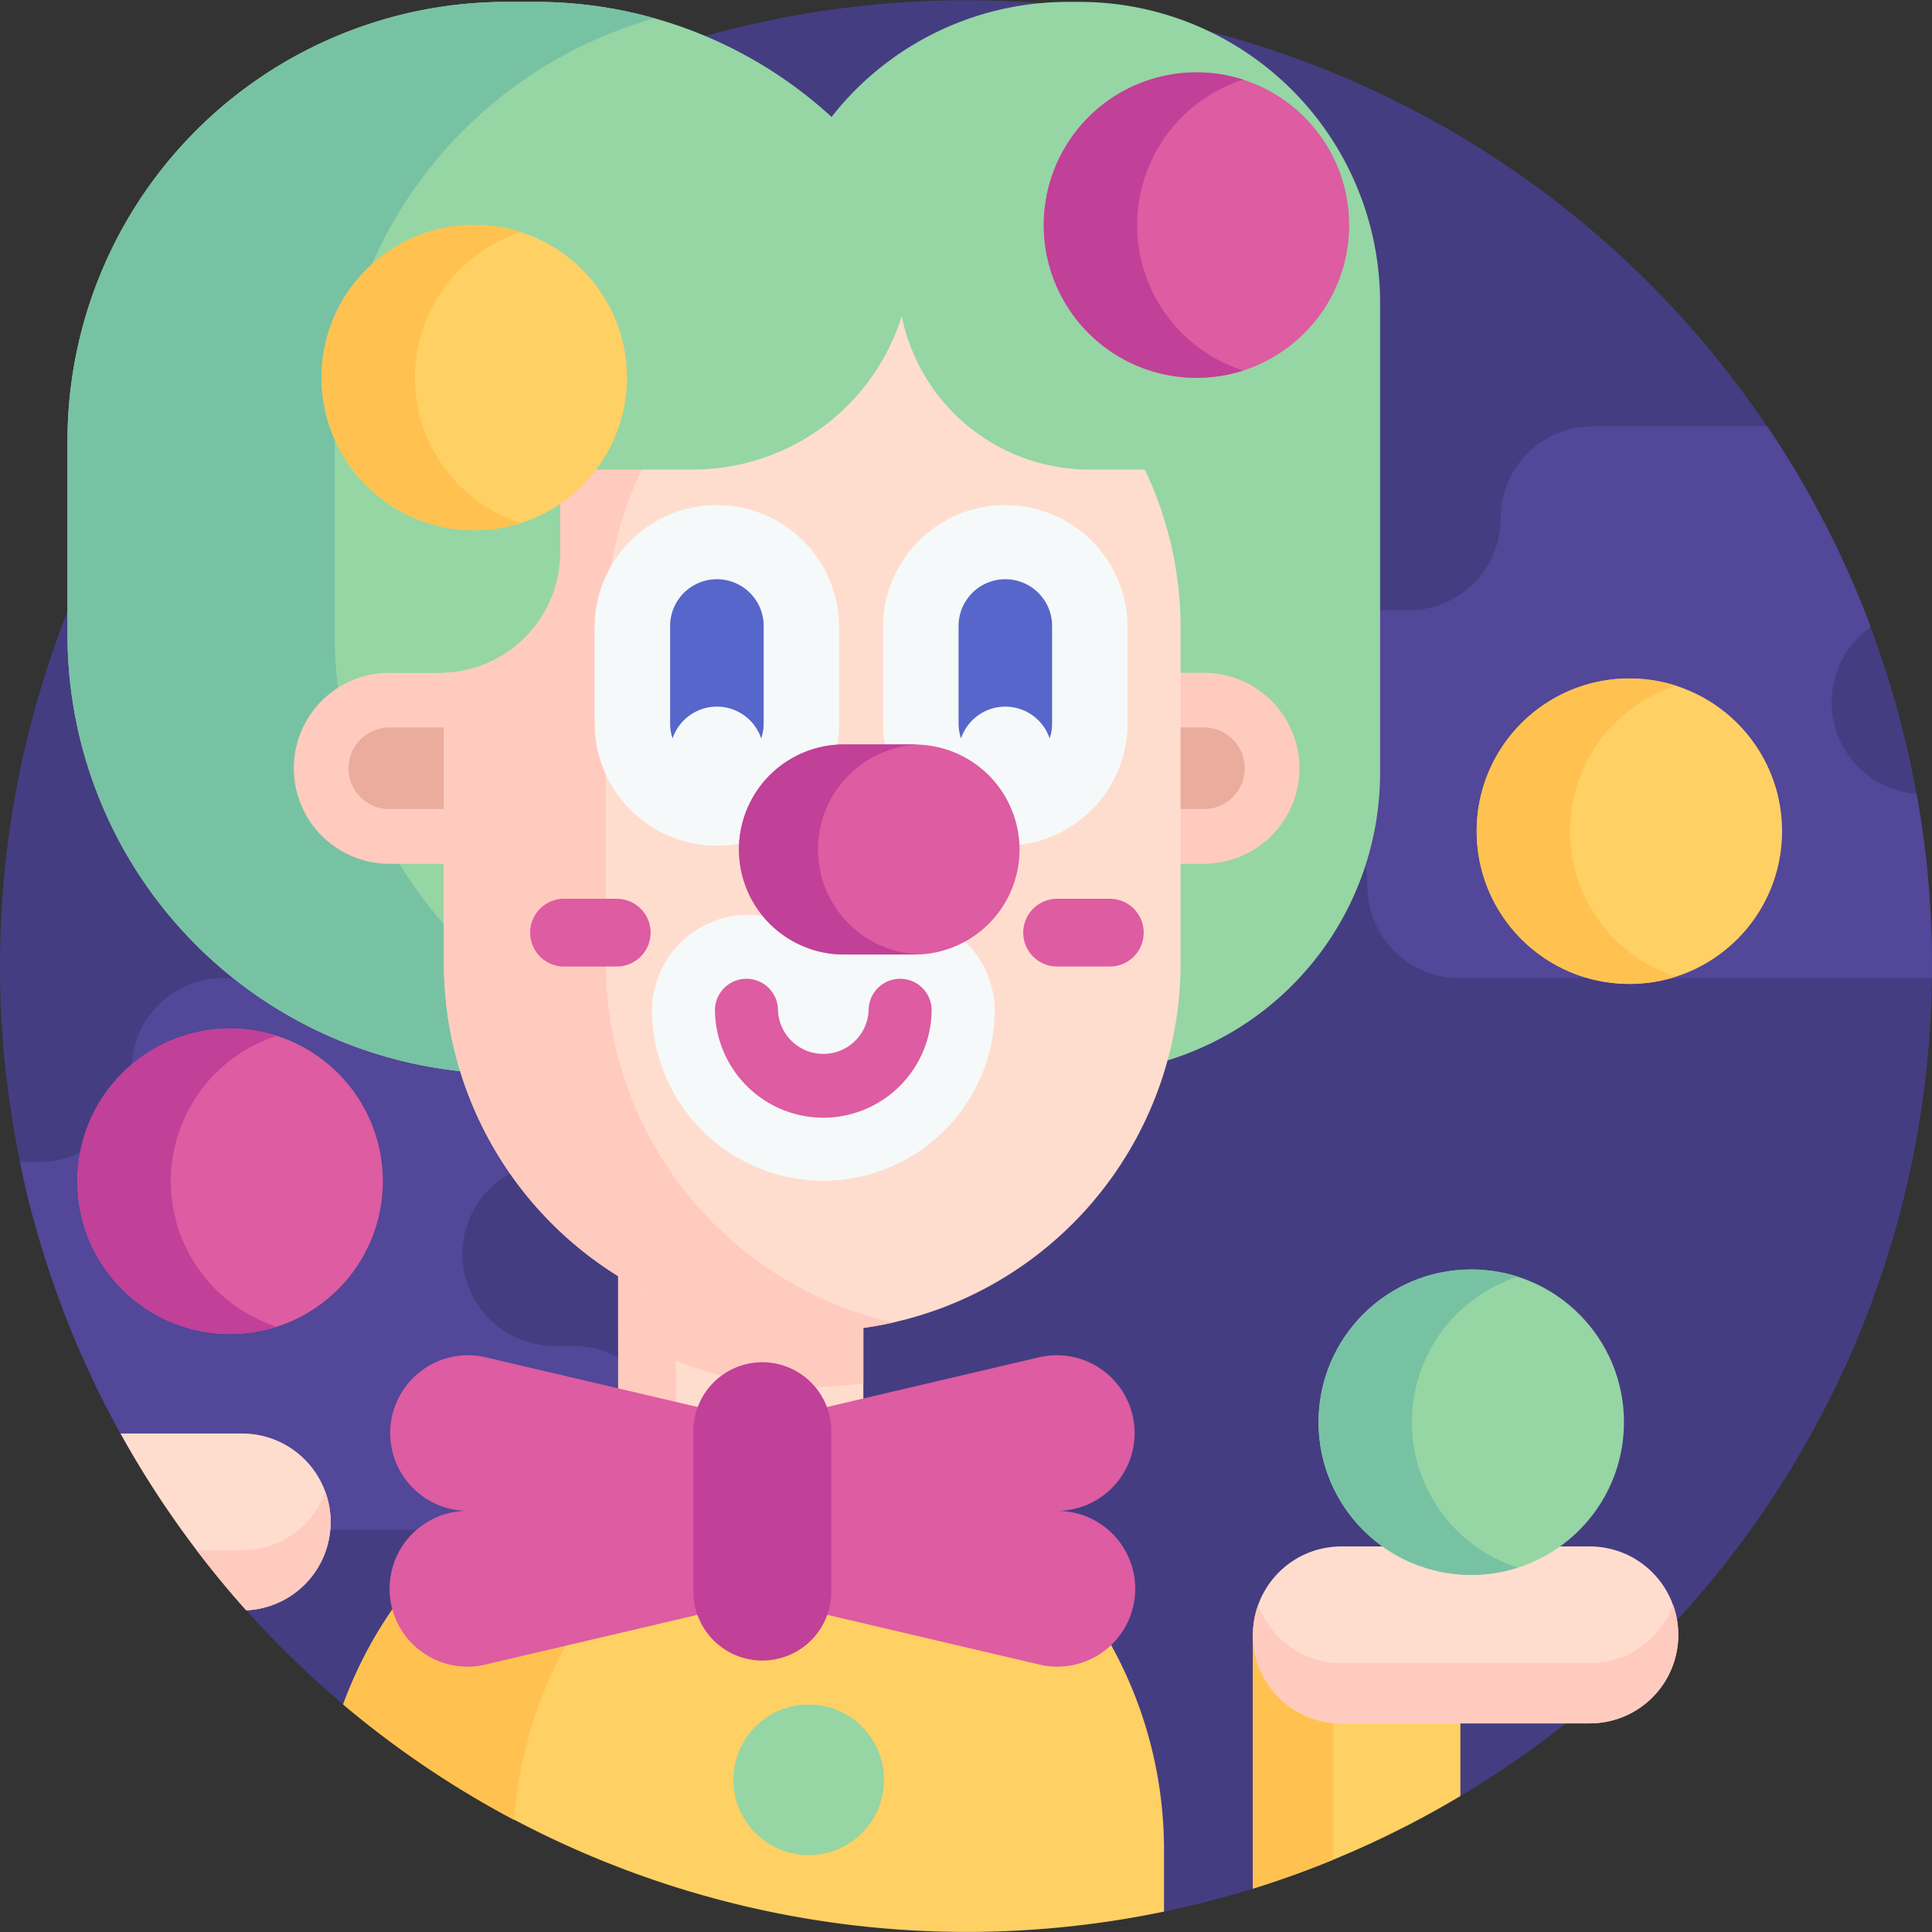 <svg xmlns="http://www.w3.org/2000/svg" width="138" height="138" viewBox="0 0 138 138">
  <rect x="0" y="0" width="138" height="138" fill="#333333" stroke="none"/>
  <g id="clown" transform="translate(0 0)">
    <path id="Path_521" data-name="Path 521" d="M138,69a68.964,68.964,0,0,1-33.686,59.289c-2.906,1.733-5.208-2.544-8.367-1.247-1.865.768-4.509,7.258-6.452,7.859q-3.113.97-6.35,1.647c-4.566.951-8.64-4.487-13.489-4.487a61.8,61.8,0,0,1-30.594-7.529c-4.374-2.315-10.8.382-14.548-2.785a69.417,69.417,0,0,1-6.924-6.725c-1.237-1.383,1.919-5.622.8-7.1-2.008-2.636-8.167-2.614-9.781-5.528A69,69,0,1,1,138,69Z" transform="translate(0 0)" fill="#453d81"/>
    <g id="Group_385" data-name="Group 385" transform="translate(1.42 30.452)">
      <path id="Path_522" data-name="Path 522" d="M5.27,272.337h1.4a6.571,6.571,0,0,0,6.568-6.568,6.568,6.568,0,0,1,6.566-6.568H54.33a6.568,6.568,0,0,1,0,13.137H43.452a6.567,6.567,0,1,0,0,13.134H44.81a6.568,6.568,0,0,1,0,13.137H19.966c-1.584-2.2-6.191-4.5-7.512-6.878A68.533,68.533,0,0,1,5.27,272.337Z" transform="translate(-5.27 -219.789)" fill="#524798"/>
      <path id="Path_523" data-name="Path 523" d="M267.97,132.685a6.568,6.568,0,0,1,6.568-6.568h21.829a6.57,6.57,0,0,0,6.568-6.568,6.568,6.568,0,0,1,6.569-6.568h12.474a68.615,68.615,0,0,1,7.393,14.334,6.4,6.4,0,0,0-.868.728,6.566,6.566,0,0,0,4.145,11.191,69.222,69.222,0,0,1,1.094,12.3c0,.288,0,.574-.005.863H299.985a6.568,6.568,0,0,1-6.568-6.568,6.568,6.568,0,0,0-6.568-6.568H274.538a6.571,6.571,0,0,1-6.568-6.568Z" transform="translate(-197.164 -112.98)" fill="#524798"/>
    </g>
    <g id="Group_388" data-name="Group 388" transform="translate(4.822 0.134)">
      <path id="Path_524" data-name="Path 524" d="M90.171.5h-.814a21.436,21.436,0,0,0-16.89,8.218A31.249,31.249,0,0,0,51.3.5H49.254A31.362,31.362,0,0,0,17.892,31.862V45.691A31.362,31.362,0,0,0,49.254,77.053H51.3a31.248,31.248,0,0,0,21.163-8.218,21.436,21.436,0,0,0,16.89,8.218h.814a21.48,21.48,0,0,0,21.48-21.48V21.98A21.48,21.48,0,0,0,90.171.5Z" transform="translate(-17.892 -0.5)" fill="#95d6a4"/>
      <path id="Path_525" data-name="Path 525" d="M59.82,75.879A31.382,31.382,0,0,1,51.3,77.051H49.255A31.362,31.362,0,0,1,17.892,45.689V31.862A31.364,31.364,0,0,1,49.255.5H51.3A31.382,31.382,0,0,1,59.82,1.671a31.378,31.378,0,0,0-22.837,30.19V45.689A31.378,31.378,0,0,0,59.82,75.879Z" transform="translate(-17.892 -0.499)" fill="#78c2a4"/>
      <path id="Path_526" data-name="Path 526" d="M181.336,285.5v22.93a8.757,8.757,0,0,1-17.513,0V285.5Z" transform="translate(-124.49 -208.68)" fill="#ffddce"/>
      <path id="Path_527" data-name="Path 527" d="M181.335,285.5v21.853a26.333,26.333,0,0,1-17.513-3.7V285.5h17.513Z" transform="translate(-124.489 -208.68)" fill="#ffcbbe"/>
      <path id="Path_528" data-name="Path 528" d="M167.943,318.521v21.456a8.75,8.75,0,0,1-4.12-7.427V318.521Z" transform="translate(-124.49 -232.804)" fill="#ffcbbe"/>
      <path id="Path_529" data-name="Path 529" d="M142.879,191.938H84.693a6.821,6.821,0,0,1,0-13.642h58.186a6.821,6.821,0,0,1,0,13.642Z" transform="translate(-61.706 -130.374)" fill="#ffcbbe"/>
      <path id="Path_530" data-name="Path 530" d="M95.281,198.619a2.914,2.914,0,0,1,0-5.828h58.186a2.914,2.914,0,0,1,0,5.828Z" transform="translate(-72.294 -140.962)" fill="#eaac9d"/>
      <path id="Path_531" data-name="Path 531" d="M143.964,145.388a26.309,26.309,0,0,1-26.309-26.309V95.144a26.309,26.309,0,0,1,52.618,0v23.935A26.309,26.309,0,0,1,143.964,145.388Z" transform="translate(-90.766 -50.416)" fill="#ffddce"/>
      <path id="Path_532" data-name="Path 532" d="M149.581,408.333v4.4a69.136,69.136,0,0,1-58.631-14.8,30.237,30.237,0,0,1,58.631,10.4Z" transform="translate(-71.259 -276.325)" fill="#ffd064"/>
      <path id="Path_533" data-name="Path 533" d="M126.339,378.914a30.249,30.249,0,0,0-23.169,27.279,68.963,68.963,0,0,1-12.221-8.256,30.272,30.272,0,0,1,35.389-19.024Z" transform="translate(-71.259 -276.325)" fill="#ffc250"/>
      <path id="Path_534" data-name="Path 534" d="M149.745,144.751a26.326,26.326,0,0,1-32.09-25.67V95.147a26.326,26.326,0,0,1,32.09-25.67,26.316,26.316,0,0,0-20.53,25.67v23.934A26.316,26.316,0,0,0,149.745,144.751Z" transform="translate(-90.766 -50.419)" fill="#ffcbbe"/>
      <path id="Path_535" data-name="Path 535" d="M166.32,157.928a8.741,8.741,0,0,1-8.732-8.731v-6.96a8.732,8.732,0,0,1,17.463,0v6.96A8.742,8.742,0,0,1,166.32,157.928Z" transform="translate(-119.936 -97.656)" fill="#f6f9f9"/>
      <path id="Path_536" data-name="Path 536" d="M242.756,157.928a8.741,8.741,0,0,1-8.732-8.731v-6.96a8.732,8.732,0,0,1,17.463,0v6.96A8.741,8.741,0,0,1,242.756,157.928Z" transform="translate(-175.77 -97.656)" fill="#f6f9f9"/>
      <path id="Path_537" data-name="Path 537" d="M184.27,156.847v6.962a3.336,3.336,0,0,1-.175,1.07,3.341,3.341,0,0,0-6.331,0,3.336,3.336,0,0,1-.175-1.07v-6.962a3.341,3.341,0,0,1,6.682,0Z" transform="translate(-134.545 -112.267)" fill="#5766cb"/>
      <path id="Path_538" data-name="Path 538" d="M260.71,156.847v6.962a3.336,3.336,0,0,1-.175,1.07,3.341,3.341,0,0,0-6.331,0,3.336,3.336,0,0,1-.175-1.07v-6.962a3.341,3.341,0,0,1,6.682,0Z" transform="translate(-190.382 -112.267)" fill="#5766cb"/>
      <path id="Path_539" data-name="Path 539" d="M185.028,261.429a12.258,12.258,0,0,1-12.23-11.673,6.889,6.889,0,0,1,6.844-7.322,6.727,6.727,0,0,1,1.668.235,14.114,14.114,0,0,0,7.436,0,6.74,6.74,0,0,1,1.668-.235,6.889,6.889,0,0,1,6.844,7.322A12.258,12.258,0,0,1,185.028,261.429Z" transform="translate(-131.04 -177.224)" fill="#f6f9f9"/>
      <path id="Path_540" data-name="Path 540" d="M197.215,269.128a7.75,7.75,0,0,1-7.741-7.741,2.251,2.251,0,0,1,4.5,0,3.239,3.239,0,0,0,6.477,0,2.251,2.251,0,0,1,4.5,0A7.75,7.75,0,0,1,197.215,269.128Z" transform="translate(-143.227 -189.425)" fill="#dd5ca2"/>
      <path id="Path_541" data-name="Path 541" d="M208.38,197.3h-5.038a7.5,7.5,0,0,0,0,15h5.038a7.5,7.5,0,0,0,0-15Z" transform="translate(-147.879 -144.253)" fill="#dd5ca2"/>
      <path id="Path_542" data-name="Path 542" d="M203.685,210.1a7.472,7.472,0,0,0,5,2.189c-.1.005-.2.008-.3.008H203.34a7.5,7.5,0,0,1,0-15h5.038c.1,0,.2,0,.3.008a7.5,7.5,0,0,0-5,12.795Z" transform="translate(-147.879 -144.257)" fill="#c14098"/>
      <path id="Path_543" data-name="Path 543" d="M277.353,243.025h-3.765a2.42,2.42,0,0,1,0-4.84h3.765a2.42,2.42,0,0,1,0,4.84Z" transform="translate(-202.902 -174.121)" fill="#dd5ca2"/>
      <path id="Path_544" data-name="Path 544" d="M146.677,243.025h-3.765a2.42,2.42,0,1,1,0-4.84h3.765a2.42,2.42,0,1,1,0,4.84Z" transform="translate(-107.447 -174.121)" fill="#dd5ca2"/>
      <g id="Group_386" data-name="Group 386" transform="translate(22.987 17.28)">
        <path id="Path_545" data-name="Path 545" d="M265.386,80.737H251.638a13.679,13.679,0,0,1-13.679-13.679V64.611h27.427V80.737Z" transform="translate(-201.631 -64.611)" fill="#95d6a4"/>
        <path id="Path_546" data-name="Path 546" d="M108.9,80.737h20.147a15.621,15.621,0,0,0,15.621-15.621v-.5H108.9Z" transform="translate(-107.355 -64.612)" fill="#95d6a4"/>
        <path id="Path_547" data-name="Path 547" d="M103.178,125.131h3.585a8.623,8.623,0,0,0,8.623-8.623V105.514H103.178Z" transform="translate(-103.178 -94.489)" fill="#95d6a4"/>
      </g>
      <g id="Group_387" data-name="Group 387" transform="translate(23.052 96.674)">
        <path id="Path_548" data-name="Path 548" d="M206.744,363.653l18.447-4.325a5.559,5.559,0,1,1,1.244,10.96,5.564,5.564,0,1,1-1.244,10.96l-18.447-4.325" transform="translate(-178.895 -359.175)" fill="#dd5ca2"/>
        <path id="Path_549" data-name="Path 549" d="M128.737,363.653l-18.447-4.325a5.559,5.559,0,1,0-1.244,10.96,5.564,5.564,0,1,0,1.244,10.96l18.447-4.325" transform="translate(-103.419 -359.175)" fill="#dd5ca2"/>
      </g>
      <path id="Path_550" data-name="Path 550" d="M188.7,382.128a4.923,4.923,0,0,1-4.923-4.923V365.672a4.923,4.923,0,0,1,9.845,0v11.534A4.922,4.922,0,0,1,188.7,382.128Z" transform="translate(-139.069 -263.65)" fill="#c14098"/>
      <circle id="Ellipse_88" data-name="Ellipse 88" cx="5.378" cy="5.378" r="5.378" transform="translate(47.565 121.619)" fill="#95d6a4"/>
    </g>
    <g id="Group_389" data-name="Group 389" transform="translate(105.474 48.461)">
      <circle id="Ellipse_89" data-name="Ellipse 89" cx="10.909" cy="10.909" r="10.909" transform="translate(0 0.001)" fill="#ffd064"/>
      <path id="Path_551" data-name="Path 551" d="M405.568,201.094a10.909,10.909,0,1,1,0-20.777,10.912,10.912,0,0,0,0,20.777Z" transform="translate(-391.323 -179.796)" fill="#ffc250"/>
    </g>
    <g id="Group_390" data-name="Group 390" transform="translate(74.551 5.169)">
      <circle id="Ellipse_90" data-name="Ellipse 90" cx="10.909" cy="10.909" r="10.909" transform="translate(0 0.001)" fill="#dd5ca2"/>
      <path id="Path_552" data-name="Path 552" d="M290.842,40.477a10.909,10.909,0,1,1,0-20.777,10.912,10.912,0,0,0,0,20.777Z" transform="translate(-276.597 -19.179)" fill="#c14098"/>
    </g>
    <g id="Group_391" data-name="Group 391" transform="translate(22.968 16.061)">
      <circle id="Ellipse_91" data-name="Ellipse 91" cx="10.909" cy="10.909" r="10.909" transform="translate(0 0.001)" fill="#ffd064"/>
      <path id="Path_553" data-name="Path 553" d="M99.459,80.887a10.909,10.909,0,1,1,0-20.777,10.912,10.912,0,0,0,0,20.777Z" transform="translate(-85.215 -59.589)" fill="#ffc250"/>
    </g>
    <path id="Path_554" data-name="Path 554" d="M346.859,433.1v11.555a68.456,68.456,0,0,1-14.819,6.612V433.1Z" transform="translate(-242.545 -316.366)" fill="#ffd064"/>
    <path id="Path_555" data-name="Path 555" d="M337.754,433.1v16.11q-2.8,1.152-5.714,2.057V433.1Z" transform="translate(-242.545 -316.366)" fill="#ffc250"/>
    <g id="Group_392" data-name="Group 392" transform="translate(5.528 73.467)">
      <circle id="Ellipse_92" data-name="Ellipse 92" cx="10.909" cy="10.909" r="10.909" transform="translate(0 0.001)" fill="#dd5ca2"/>
      <path id="Path_556" data-name="Path 556" d="M34.753,293.873a10.909,10.909,0,1,1,0-20.777,10.912,10.912,0,0,0,0,20.777Z" transform="translate(-20.509 -272.575)" fill="#c14098"/>
    </g>
    <path id="Path_557" data-name="Path 557" d="M356.1,409.822H338.359a6.319,6.319,0,0,0,0,12.638H356.1a6.319,6.319,0,1,0,0-12.638Z" transform="translate(-242.545 -299.362)" fill="#ffddce"/>
    <path id="Path_558" data-name="Path 558" d="M362.428,427.441a6.319,6.319,0,0,1-6.32,6.318H338.362a6.324,6.324,0,0,1-5.943-8.469,6.336,6.336,0,0,0,5.943,4.167h17.746a6.327,6.327,0,0,0,5.946-4.167A6.318,6.318,0,0,1,362.428,427.441Z" transform="translate(-242.548 -310.661)" fill="#ffcbbe"/>
    <path id="Path_559" data-name="Path 559" d="M46.94,386.211a6.316,6.316,0,0,1-6.027,6.31,69.183,69.183,0,0,1-8.983-12.63h8.69a6.322,6.322,0,0,1,6.321,6.321Z" transform="translate(-23.324 -277.498)" fill="#ffddce"/>
    <path id="Path_560" data-name="Path 560" d="M61.688,397.511a6.315,6.315,0,0,1-6.027,6.31q-1.856-2.074-3.542-4.294h3.248a6.327,6.327,0,0,0,5.946-4.167A6.319,6.319,0,0,1,61.688,397.511Z" transform="translate(-38.072 -288.798)" fill="#ffcbbe"/>
    <g id="Group_393" data-name="Group 393" transform="translate(94.18 90.676)">
      <circle id="Ellipse_93" data-name="Ellipse 93" cx="10.909" cy="10.909" r="10.909" transform="translate(0 0.001)" fill="#95d6a4"/>
      <path id="Path_561" data-name="Path 561" d="M363.668,357.721a10.909,10.909,0,1,1,0-20.777,10.912,10.912,0,0,0,0,20.777Z" transform="translate(-349.423 -336.423)" fill="#78c2a4"/>
    </g>
  </g>
</svg>
